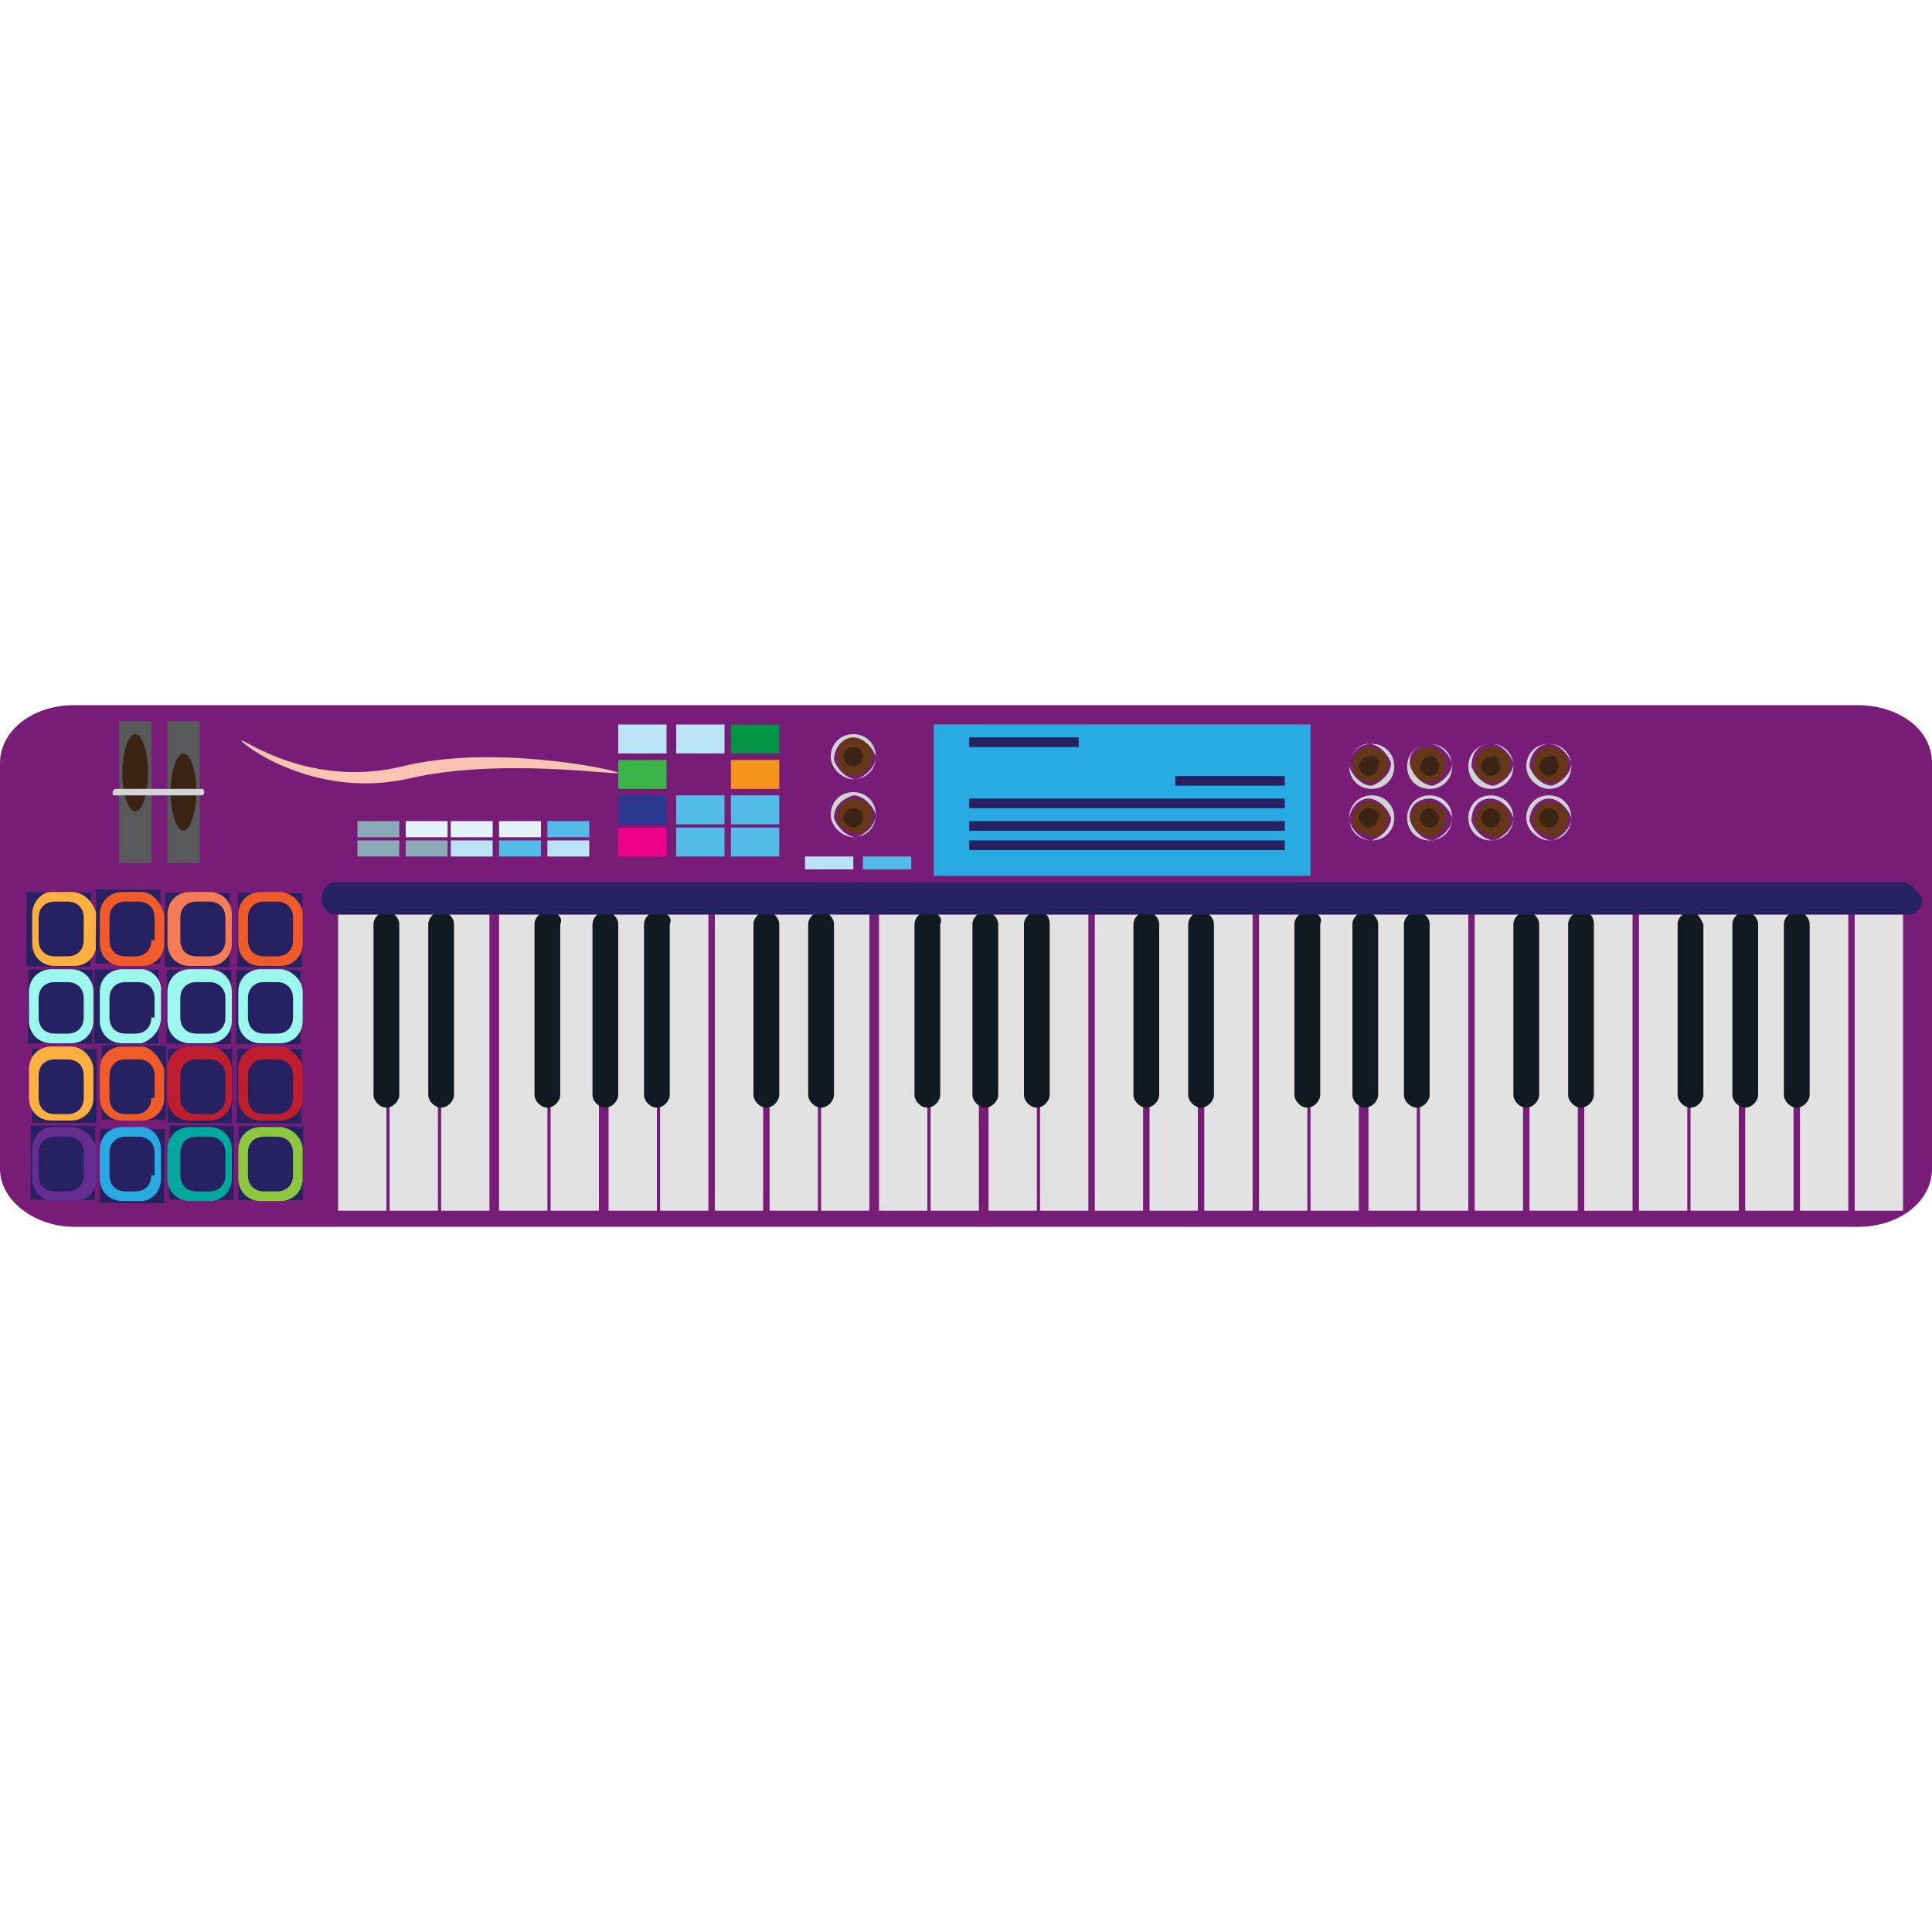 <svg enable-background="new 0 0 60 60" height="60" viewBox="0 0 60 60" width="60" xmlns="http://www.w3.org/2000/svg"><path d="m57.7 21.9h-55.4c-1.3 0-2.3.8-2.3 1.8v12.6c0 1 1.1 1.8 2.3 1.8h55.4c1.3 0 2.3-.8 2.3-1.8v-12.6c0-1.1-1.1-1.8-2.3-1.8z" fill="#781d77"/><path d="m10.5 28.4h1.5v9.2h-1.5z" fill="#e2e2e3"/><path d="m12.1 28.4h1.5v9.2h-1.5z" fill="#e2e2e3"/><path d="m13.7 28.4h1.5v9.2h-1.5z" fill="#e2e2e3"/><path d="m12 28.3c-.2 0-.4.2-.4.4v5.3c0 .2.2.4.4.4s.4-.2.4-.4v-5.3c0-.2-.2-.4-.4-.4z" fill="#101a20"/><path d="m13.7 28.3c-.2 0-.4.2-.4.4v5.3c0 .2.2.4.4.4s.4-.2.4-.4v-5.3c0-.2-.2-.4-.4-.4z" fill="#101a20"/><path d="m34 28.4h1.5v9.2h-1.5z" fill="#e2e2e3"/><path d="m35.7 28.4h1.5v9.2h-1.5z" fill="#e2e2e3"/><path d="m37.4 28.4h1.5v9.2h-1.5z" fill="#e2e2e3"/><path d="m35.6 28.3c-.2 0-.4.2-.4.4v5.3c0 .2.2.4.4.4s.4-.2.4-.4v-5.3c0-.2-.2-.4-.4-.4z" fill="#101a20"/><path d="m37.3 28.3c-.2 0-.4.2-.4.4v5.3c0 .2.2.4.4.4s.4-.2.4-.4v-5.3c0-.2-.2-.4-.4-.4z" fill="#101a20"/><path d="m15.5 28.4h1.5v9.2h-1.5z" fill="#e2e2e3"/><path d="m17.1 28.4h1.5v9.2h-1.5z" fill="#e2e2e3"/><path d="m18.9 28.4h1.5v9.2h-1.5z" fill="#e2e2e3"/><path d="m20.5 28.4h1.5v9.2h-1.5z" fill="#e2e2e3"/><path d="m17 28.3c-.2 0-.4.2-.4.4v5.3c0 .2.2.4.4.4s.4-.2.4-.4v-5.3c.1-.2-.1-.4-.4-.4z" fill="#101a20"/><path d="m18.8 28.3c-.2 0-.4.2-.4.4v5.3c0 .2.2.4.4.4s.4-.2.4-.4v-5.3c0-.2-.2-.4-.4-.4z" fill="#101a20"/><path d="m20.4 28.3c-.2 0-.4.2-.4.4v5.3c0 .2.2.4.4.4s.4-.2.4-.4v-5.3c.1-.2-.1-.4-.4-.4z" fill="#101a20"/><path d="m45.8 28.4h1.5v9.2h-1.5z" fill="#e2e2e3"/><path d="m47.5 28.4h1.5v9.2h-1.5z" fill="#e2e2e3"/><path d="m49.2 28.4h1.5v9.2h-1.5z" fill="#e2e2e3"/><path d="m47.4 28.3c-.2 0-.4.2-.4.4v5.3c0 .2.2.4.4.4s.4-.2.4-.4v-5.3c0-.2-.2-.4-.4-.4z" fill="#101a20"/><path d="m49.1 28.3c-.2 0-.4.2-.4.4v5.3c0 .2.2.4.4.4s.4-.2.4-.4v-5.3c0-.2-.1-.4-.4-.4z" fill="#101a20"/><g fill="#e2e2e3"><path d="m50.9 28.4h1.5v9.2h-1.5z"/><path d="m52.5 28.4h1.5v9.2h-1.5z"/><path d="m54.2 28.4h1.5v9.2h-1.5z"/><path d="m55.9 28.4h1.5v9.2h-1.5z"/><path d="m57.6 28.4h1.5v9.2h-1.5z"/></g><path d="m52.5 28.3c-.2 0-.4.2-.4.4v5.3c0 .2.2.4.4.4s.4-.2.4-.4v-5.3c-.1-.2-.2-.4-.4-.4z" fill="#101a20"/><path d="m54.2 28.3c-.2 0-.4.2-.4.4v5.3c0 .2.2.4.4.4s.4-.2.4-.4v-5.3c0-.2-.2-.4-.4-.4z" fill="#101a20"/><path d="m55.8 28.3c-.2 0-.4.2-.4.4v5.3c0 .2.2.4.4.4s.4-.2.4-.4v-5.3c0-.2-.2-.4-.4-.4z" fill="#101a20"/><path d="m39.1 28.4h1.5v9.2h-1.5z" fill="#e2e2e3"/><path d="m40.7 28.4h1.5v9.2h-1.5z" fill="#e2e2e3"/><path d="m42.5 28.4h1.5v9.2h-1.5z" fill="#e2e2e3"/><path d="m44.1 28.4h1.5v9.2h-1.5z" fill="#e2e2e3"/><path d="m40.6 28.3c-.2 0-.4.2-.4.4v5.3c0 .2.2.4.4.4s.4-.2.4-.4v-5.3c.1-.2-.1-.4-.4-.4z" fill="#101a20"/><path d="m42.4 28.3c-.2 0-.4.2-.4.4v5.3c0 .2.2.4.4.4s.4-.2.4-.4v-5.3c0-.2-.2-.4-.4-.4z" fill="#101a20"/><path d="m44 28.3c-.2 0-.4.2-.4.4v5.3c0 .2.2.4.4.4s.4-.2.4-.4v-5.3c0-.2-.2-.4-.4-.4z" fill="#101a20"/><path d="m22.2 28.4h1.5v9.2h-1.5z" fill="#e2e2e3"/><path d="m23.9 28.4h1.5v9.2h-1.5z" fill="#e2e2e3"/><path d="m25.5 28.4h1.5v9.2h-1.5z" fill="#e2e2e3"/><path d="m23.8 28.3c-.2 0-.4.2-.4.4v5.3c0 .2.2.4.4.4s.4-.2.4-.4v-5.3c0-.2-.2-.4-.4-.4z" fill="#101a20"/><path d="m25.5 28.3c-.2 0-.4.2-.4.4v5.3c0 .2.2.4.4.4s.4-.2.4-.4v-5.3c0-.2-.2-.4-.4-.4z" fill="#101a20"/><path d="m27.3 28.4h1.5v9.2h-1.5z" fill="#e2e2e3"/><path d="m28.9 28.4h1.5v9.2h-1.5z" fill="#e2e2e3"/><path d="m30.7 28.4h1.5v9.2h-1.5z" fill="#e2e2e3"/><path d="m32.3 28.4h1.5v9.2h-1.5z" fill="#e2e2e3"/><path d="m28.8 28.3c-.2 0-.4.2-.4.4v5.3c0 .2.2.4.4.4s.4-.2.4-.4v-5.3c.1-.2-.1-.4-.4-.4z" fill="#101a20"/><path d="m30.6 28.3c-.2 0-.4.2-.4.4v5.3c0 .2.2.4.4.4s.4-.2.4-.4v-5.3c0-.2-.2-.4-.4-.4z" fill="#101a20"/><path d="m32.2 28.3c-.2 0-.4.2-.4.4v5.3c0 .2.2.4.4.4s.4-.2.4-.4v-5.3c0-.2-.1-.4-.4-.4z" fill="#101a20"/><path d="m42 23.8c0-.3.2-.6.5-.6s.6.2.6.5-.2.6-.5.6-.6-.2-.6-.5z" fill="#663618"/><path d="m42.6 24.5c.4 0 .7-.3.7-.7s-.3-.7-.7-.7-.7.3-.7.7.3.7.7.7zm-.1-1.4c.3 0 .6.3.7.6 0 .3-.3.6-.6.7-.3 0-.6-.3-.7-.6 0-.4.3-.7.6-.7z" fill="#d0d2d3"/><path d="m42.5 23.5c-.2 0-.3.2-.3.3 0 .2.2.3.3.3.2 0 .3-.2.3-.3.1-.2-.1-.4-.3-.3z" fill="#3c2415"/><path d="m42 25.5c0-.3.2-.6.5-.6s.6.2.6.5-.2.6-.5.6c-.3-.1-.6-.3-.6-.5z" fill="#663618"/><path d="m42.6 26.1c.4 0 .7-.3.7-.7s-.3-.7-.7-.7-.7.3-.7.7.3.7.7.7zm-.1-1.3c.3 0 .6.3.7.6 0 .3-.3.6-.6.7-.3 0-.6-.3-.7-.6 0-.4.3-.7.6-.7z" fill="#d0d2d3"/><path d="m42.5 25.1c-.2 0-.3.2-.3.3 0 .2.2.3.3.3.2 0 .3-.2.3-.3.1-.1-.1-.3-.3-.3z" fill="#3c2415"/><path d="m43.8 23.8c0-.3.2-.6.5-.6s.6.2.6.5-.2.6-.5.6-.6-.2-.6-.5z" fill="#663618"/><path d="m44.4 24.5c.4 0 .7-.3.7-.7s-.3-.7-.7-.7-.7.3-.7.7.3.7.7.7zm0-1.4c.3 0 .6.3.7.6 0 .3-.3.6-.6.7-.3 0-.6-.3-.7-.6-.1-.4.2-.7.6-.7z" fill="#d0d2d3"/><path d="m44.4 23.5c-.2 0-.3.2-.3.3 0 .2.2.3.3.3.2 0 .3-.2.3-.3 0-.2-.2-.4-.3-.3z" fill="#3c2415"/><path d="m43.8 25.5c0-.3.2-.6.5-.6s.6.2.6.5-.2.6-.5.6c-.3-.1-.6-.3-.6-.5z" fill="#663618"/><path d="m44.4 26.1c.4 0 .7-.3.7-.7s-.3-.7-.7-.7-.7.3-.7.7.3.7.7.7zm0-1.3c.3 0 .6.3.7.6 0 .3-.3.6-.6.7-.3 0-.6-.3-.7-.6-.1-.4.2-.7.6-.7z" fill="#d0d2d3"/><path d="m44.4 25.1c-.2 0-.3.2-.3.3 0 .2.2.3.3.3.2 0 .3-.2.3-.3s-.2-.3-.3-.3z" fill="#3c2415"/><path d="m45.8 23.8c0-.3.2-.6.5-.6s.6.2.6.5-.2.6-.5.6c-.4 0-.6-.2-.6-.5z" fill="#663618"/><path d="m46.3 24.5c.4 0 .7-.3.7-.7s-.3-.7-.7-.7-.7.3-.7.7.3.7.7.7zm0-1.4c.3 0 .6.3.7.6 0 .3-.3.6-.6.7-.3 0-.6-.3-.7-.6 0-.4.2-.7.6-.7z" fill="#d0d2d3"/><path d="m46.3 23.5c-.2 0-.3.2-.3.3 0 .2.2.3.3.3.2 0 .3-.2.3-.3-.1-.2-.1-.4-.3-.3z" fill="#3c2415"/><path d="m45.8 25.5c0-.3.2-.6.5-.6s.6.2.6.5-.2.6-.5.6c-.4-.1-.6-.3-.6-.5z" fill="#663618"/><path d="m46.3 26.1c.4 0 .7-.3.7-.7s-.3-.7-.7-.7-.7.3-.7.7.3.7.7.7zm0-1.3c.3 0 .6.3.7.6 0 .3-.3.6-.6.7-.3 0-.6-.3-.7-.6 0-.4.2-.7.6-.7z" fill="#d0d2d3"/><path d="m46.3 25.1c-.2 0-.3.2-.3.3 0 .2.2.3.3.3.2 0 .3-.2.3-.3s-.1-.3-.3-.3z" fill="#3c2415"/><path d="m47.6 23.8c0-.3.2-.6.5-.6s.6.2.6.5-.2.6-.5.6c-.4 0-.6-.2-.6-.5z" fill="#663618"/><path d="m48.1 24.5c.4 0 .7-.3.7-.7s-.3-.7-.7-.7-.7.3-.7.7.4.7.7.7zm0-1.4c.3 0 .6.3.7.6 0 .3-.3.6-.6.7-.3 0-.6-.3-.7-.6 0-.4.3-.7.6-.7z" fill="#d0d2d3"/><path d="m48.1 23.5c-.2 0-.3.2-.3.3 0 .2.2.3.3.3.2 0 .3-.2.3-.3 0-.2-.1-.4-.3-.3z" fill="#3c2415"/><path d="m47.6 25.5c0-.3.2-.6.5-.6s.6.2.6.5-.2.6-.5.6c-.4-.1-.6-.3-.6-.5z" fill="#663618"/><path d="m48.1 26.1c.4 0 .7-.3.7-.7s-.3-.7-.7-.7-.7.3-.7.7.4.7.7.7zm0-1.3c.3 0 .6.3.7.6 0 .3-.3.6-.6.7-.3 0-.6-.3-.7-.6 0-.4.3-.7.6-.7z" fill="#d0d2d3"/><path d="m48.1 25.1c-.2 0-.3.2-.3.3 0 .2.2.3.3.3.2 0 .3-.2.3-.3s-.1-.3-.3-.3z" fill="#3c2415"/><path d="m26 25.4c0-.3.2-.6.5-.6s.6.2.6.5-.2.6-.5.6c-.4-.1-.6-.3-.6-.5z" fill="#663618"/><path d="m26.5 26c.4 0 .7-.3.7-.7s-.3-.7-.7-.7-.7.3-.7.7.4.7.7.7zm0-1.3c.3 0 .6.3.7.6 0 .3-.3.6-.6.7-.3 0-.6-.3-.7-.6 0-.4.3-.6.6-.7z" fill="#d0d2d3"/><path d="m26.5 25.1c-.2 0-.3.2-.3.3 0 .2.2.3.3.3.2 0 .3-.2.3-.3 0-.2-.1-.3-.3-.3z" fill="#3c2415"/><path d="m26 23.5c0-.3.2-.6.5-.6s.6.2.6.5c0 .4-.3.7-.6.7s-.5-.3-.5-.6z" fill="#663618"/><path d="m26.5 24.2c.4 0 .7-.3.7-.7s-.3-.7-.7-.7-.7.3-.7.7.4.7.7.7zm0-1.3c.3 0 .6.3.7.6 0 .3-.3.6-.6.7-.3 0-.6-.3-.7-.6 0-.4.3-.7.6-.7z" fill="#d0d2d3"/><circle cx="26.5" cy="23.5" fill="#3c2415" r=".3"/><path d="m59.1 27.4h-48.7c-.2 0-.4.2-.4.5s.2.5.4.5h48.9c.2 0 .4-.2.4-.5-.2-.3-.4-.5-.6-.5z" fill="#262262"/><path d="m25 26.6h1.5v.4h-1.5z" fill="#bae4f5"/><path d="m26.8 26.6h1.5v.4h-1.5z" fill="#52bbe7"/><path d="m29 22.5h11.7v4.7h-11.7z" fill="#27aae1"/><path d="m30.1 26.1h9.8v.3h-9.8z" fill="#262262"/><path d="m30.1 25.5h9.8v.3h-9.8z" fill="#262262"/><path d="m30.1 24.8h9.8v.3h-9.8z" fill="#262262"/><path d="m36.5 24.1h3.4v.3h-3.4z" fill="#262262"/><path d="m30.1 22.9h3.4v.3h-3.4z" fill="#262262"/><path d="m5.2 22.4h1v4.4h-1z" fill="#58595b"/><path d="m5.7 23.4c.2 0 .4.5.4 1.2 0 .6-.2 1.2-.4 1.2s-.4-.5-.4-1.2.2-1.2.4-1.2z" fill="#3c2415"/><path d="m3.7 22.4h1v4.4h-1z" fill="#58595b"/><path d="m4.2 22.8c-.2 0-.4.5-.4 1.2s.2 1.2.4 1.2.4-.5.4-1.2-.2-1.2-.4-1.2z" fill="#3c2415"/><path d="m6.3 24.5h-2.7s-.1 0-.1.1 0 .1.1.1h2.7s.1-.1 0-.2z" fill="#d1d3d4"/><path d="m12.5 23.8c-2.9.7-5-.9-5-.8s2.2 1.8 5.1 1.2c2.9-.7 6.6-.1 6.6-.2-.1-.1-3.9-.9-6.7-.2z" fill="#fac4b2"/><path d="m22.7 22.5h1.5v.9h-1.5z" fill="#009444"/><path d="m21 22.5h1.5v.9h-1.5z" fill="#bae4f5"/><path d="m19.2 22.5h1.5v.9h-1.5z" fill="#bae4f5"/><path d="m19.2 23.6h1.5v.9h-1.5z" fill="#39b54a"/><path d="m19.2 24.7h1.5v.9h-1.5z" fill="#2b3990"/><path d="m19.2 25.7h1.5v.9h-1.5z" fill="#ec008c"/><path d="m17 26.1h1.3v.5h-1.3z" fill="#bae4f5"/><path d="m17 25.5h1.3v.5h-1.3z" fill="#52bbe7"/><path d="m15.5 25.5h1.3v.5h-1.3z" fill="#e3f4fb"/><path d="m14 25.5h1.3v.5h-1.3z" fill="#e3f4fb"/><path d="m12.6 25.5h1.3v.5h-1.3z" fill="#e3f4fb"/><path d="m11.1 25.5h1.3v.5h-1.3z" fill="#8babb8"/><path d="m15.5 26.1h1.3v.5h-1.3z" fill="#52bbe7"/><path d="m14 26.1h1.3v.5h-1.3z" fill="#bae4f5"/><path d="m12.6 26.1h1.3v.5h-1.3z" fill="#8babb8"/><path d="m11.1 26.1h1.3v.5h-1.3z" fill="#8babb8"/><path d="m21 24.7h1.5v.9h-1.5z" fill="#52bbe7"/><path d="m21 25.7h1.5v.9h-1.5z" fill="#52bbe7"/><path d="m22.7 23.6h1.5v.9h-1.5z" fill="#f7941e"/><path d="m22.7 24.7h1.5v.9h-1.5z" fill="#52bbe7"/><path d="m22.7 25.7h1.5v.9h-1.5z" fill="#52bbe7"/><path d="m.8 35.1h2.3v2h-2.3z" fill="#262262" transform="matrix(.006 -1 1 .006 -34.16 37.842)"/><path d="m2.2 35h-.6c-.3 0-.6.3-.6.7v.9c0 .4.3.7.7.7h.6c.4 0 .7-.3.7-.7v-.9c-.1-.4-.4-.7-.8-.7zm.4 1.5c0 .3-.2.5-.5.5h-.4c-.3 0-.5-.2-.5-.5v-.7c0-.3.2-.5.5-.5h.4c.3 0 .5.2.5.5z" fill="#662d91"/><path d="m2.9 35.2h2.3v2h-2.3z" fill="#262262" transform="matrix(.006 -1 1 .006 -32.119 40.045)"/><path d="m4.4 35h-.6c-.4 0-.7.3-.7.7v.9c0 .4.3.7.7.7h.6c.3 0 .6-.3.6-.7v-.9c0-.4-.3-.7-.6-.7zm.3 1.5c0 .3-.2.5-.5.5h-.3c-.3 0-.5-.2-.5-.5v-.7c0-.3.2-.5.5-.5h.4c.3 0 .5.2.5.5v.7z" fill="#27aae1"/><path d="m5.1 35.2h2.3v2h-2.3z" fill="#262262" transform="matrix(.006 -1 1 .006 -29.981 42.143)"/><path d="m6.5 35h-.6c-.4 0-.7.3-.7.7v.9c0 .4.3.7.7.7h.6c.4 0 .7-.3.7-.7v-.9c0-.4-.3-.7-.7-.7zm.5 1.5c0 .3-.2.5-.5.5h-.4c-.3 0-.5-.2-.5-.5v-.7c0-.3.2-.5.5-.5h.4c.3 0 .5.2.5.5z" fill="#00a79d"/><path d="m7.3 35.1h2.3v2h-2.3z" fill="#262262" transform="matrix(.006 -1 1 .006 -27.741 44.358)"/><path d="m8.7 35h-.6c-.4 0-.7.3-.7.7v.9c0 .4.3.7.7.7h.6c.4 0 .7-.3.7-.7v-.9c0-.4-.4-.7-.7-.7zm.4 1.5c0 .3-.2.5-.5.5h-.4c-.3 0-.5-.2-.5-.5v-.7c0-.3.2-.5.5-.5h.4c.3 0 .5.2.5.5z" fill="#8dc63f"/><path d="m.8 32.7h2.3v2h-2.3z" fill="#262262" transform="matrix(.006 -1 1 .006 -31.709 35.47)"/><path d="m2.2 32.5h-.6c-.4 0-.7.3-.7.7v.9c0 .4.3.7.7.7h.6c.4 0 .7-.3.7-.7v-.9c0-.3-.3-.7-.7-.7zm.4 1.6c0 .3-.2.5-.5.5h-.4c-.3 0-.5-.2-.5-.5v-.7c0-.3.2-.5.5-.5h.4c.3 0 .5.2.5.5z" fill="#fbb040"/><path d="m3 32.7h2.3v2h-2.3z" fill="#262262" transform="matrix(.006 -1 1 .006 -29.568 37.567)"/><path d="m4.4 32.5h-.6c-.4 0-.7.3-.7.7v.9c0 .4.3.7.7.7h.6c.4 0 .7-.3.7-.7v-.9c-.1-.3-.4-.7-.7-.7zm.3 1.6c0 .3-.2.5-.5.5h-.3c-.3 0-.5-.2-.5-.5v-.7c0-.3.2-.5.5-.5h.4c.3 0 .5.2.5.5v.7z" fill="#f15a29"/><path d="m5.1 32.7h2.3v2h-2.3z" fill="#262262" transform="matrix(.006 -1 1 .006 -27.53 39.772)"/><path d="m6.5 32.5h-.6c-.4 0-.7.3-.7.7v.9c0 .4.3.7.7.7h.6c.4 0 .7-.3.7-.7v-.9c0-.3-.3-.7-.7-.7zm.5 1.6c0 .3-.2.5-.5.5h-.4c-.3 0-.5-.2-.5-.5v-.7c0-.3.2-.5.5-.5h.4c.3 0 .5.2.5.5z" fill="#be1e2d"/><path d="m7.2 32.7h2.3v2h-2.3z" fill="#262262" transform="matrix(.006 -1 1 .006 -25.39 41.878)"/><path d="m8.7 32.5h-.6c-.4 0-.7.3-.7.7v.9c0 .4.3.7.7.7h.6c.4 0 .7-.3.7-.7v-.9c0-.3-.4-.7-.7-.7zm.4 1.6c0 .3-.2.5-.5.5h-.4c-.3 0-.5-.2-.5-.5v-.7c0-.3.2-.5.5-.5h.4c.3 0 .5.2.5.5z" fill="#be1e2d"/><path d="m.7 30.3h2.3v2h-2.3z" fill="#262262" transform="matrix(.006 -1 1 .006 -29.438 32.921)"/><path d="m2.2 30.1h-.6c-.4 0-.7.3-.7.7v.9c0 .4.3.7.7.7h.6c.4 0 .7-.3.7-.7v-.9c0-.4-.3-.7-.7-.7zm.4 1.5c0 .3-.2.5-.5.5h-.4c-.3 0-.5-.2-.5-.5v-.6c0-.3.2-.5.5-.5h.4c.3 0 .5.2.5.5z" fill="#9cf8ed"/><path d="m2.8 30.2h2.3v2h-2.3z" fill="#262262" transform="matrix(.006 -1 1 .006 -27.296 35.026)"/><path d="m4.4 30.1h-.6c-.4 0-.7.3-.7.7v.9c0 .4.3.7.7.7h.6c.3-.1.6-.4.6-.8v-.9c0-.3-.3-.6-.6-.6zm.3 1.5c0 .3-.2.5-.5.5h-.3c-.3 0-.5-.2-.5-.5v-.6c0-.3.2-.5.5-.5h.4c.3 0 .5.2.5.5v.6z" fill="#9cf8ed"/><path d="m5.1 30.3h2.3v2h-2.3z" fill="#262262" transform="matrix(.006 -1 1 .006 -25.158 37.331)"/><path d="m6.5 30.1h-.6c-.4 0-.7.3-.7.7v.9c0 .4.3.7.7.7h.6c.4 0 .7-.3.7-.7v-.9c0-.4-.3-.7-.7-.7zm.5 1.5c0 .3-.2.5-.5.5h-.4c-.3 0-.5-.2-.5-.5v-.6c0-.3.2-.5.5-.5h.4c.3 0 .5.2.5.5z" fill="#9cf8ed"/><path d="m7.2 30.3h2.3v2h-2.3z" fill="#262262" transform="matrix(.006 -1 1 .006 -23.018 39.437)"/><path d="m8.7 30.1h-.6c-.4 0-.7.3-.7.7v.9c0 .4.3.7.7.7h.6c.4 0 .7-.3.7-.7v-.9c0-.4-.4-.7-.7-.7zm.4 1.5c0 .3-.2.5-.5.5h-.4c-.3 0-.5-.2-.5-.5v-.6c0-.3.2-.5.5-.5h.4c.3 0 .5.2.5.5z" fill="#9cf8ed"/><path d="m.7 27.8h2.3v2h-2.3z" fill="#262262" transform="matrix(.006 -1 1 .006 -26.986 30.543)"/><path d="m2.2 27.7h-.6c-.3 0-.6.3-.6.7v.9c0 .4.3.7.7.7h.6c.4 0 .7-.3.7-.7v-.9c-.1-.4-.4-.7-.8-.7zm.4 1.5c0 .3-.2.5-.5.5h-.4c-.3 0-.5-.2-.5-.5v-.7c0-.3.2-.5.5-.5h.4c.3 0 .5.2.5.5z" fill="#fbb040"/><path d="m2.9 27.8h2.3v2h-2.3z" fill="#262262" transform="matrix(.006 -1 1 .006 -24.845 32.653)"/><path d="m4.4 27.7h-.6c-.4 0-.7.3-.7.7v.9c0 .4.3.7.7.7h.6c.4 0 .7-.3.7-.7v-.9c-.1-.4-.4-.7-.7-.7zm.3 1.5c0 .3-.2.5-.5.5h-.3c-.3 0-.5-.2-.5-.5v-.7c0-.3.2-.5.5-.5h.4c.3 0 .5.2.5.5v.7z" fill="#f15a29"/><path d="m5 27.9h2.3v2h-2.3z" fill="#262262" transform="matrix(.006 -1 1 .006 -22.806 34.858)"/><path d="m6.5 27.7h-.6c-.4 0-.7.3-.7.7v.9c0 .4.3.7.7.7h.6c.4 0 .7-.3.7-.7v-.9c0-.4-.3-.7-.7-.7zm.5 1.5c0 .3-.2.5-.5.5h-.4c-.3 0-.5-.2-.5-.5v-.7c0-.3.2-.5.5-.5h.4c.3 0 .5.2.5.5z" fill="#f47b54"/><path d="m7.2 27.9h2.3v2h-2.3z" fill="#262262" transform="matrix(.006 -1 1 .006 -20.568 37.064)"/><path d="m8.7 27.7h-.6c-.4 0-.7.3-.7.7v.9c0 .4.3.7.7.7h.6c.4 0 .7-.3.7-.7v-.9c0-.4-.4-.7-.7-.7zm.4 1.5c0 .3-.2.5-.5.5h-.4c-.3 0-.5-.2-.5-.5v-.7c0-.3.2-.5.5-.5h.4c.3 0 .5.2.5.5z" fill="#f15a29"/></svg>